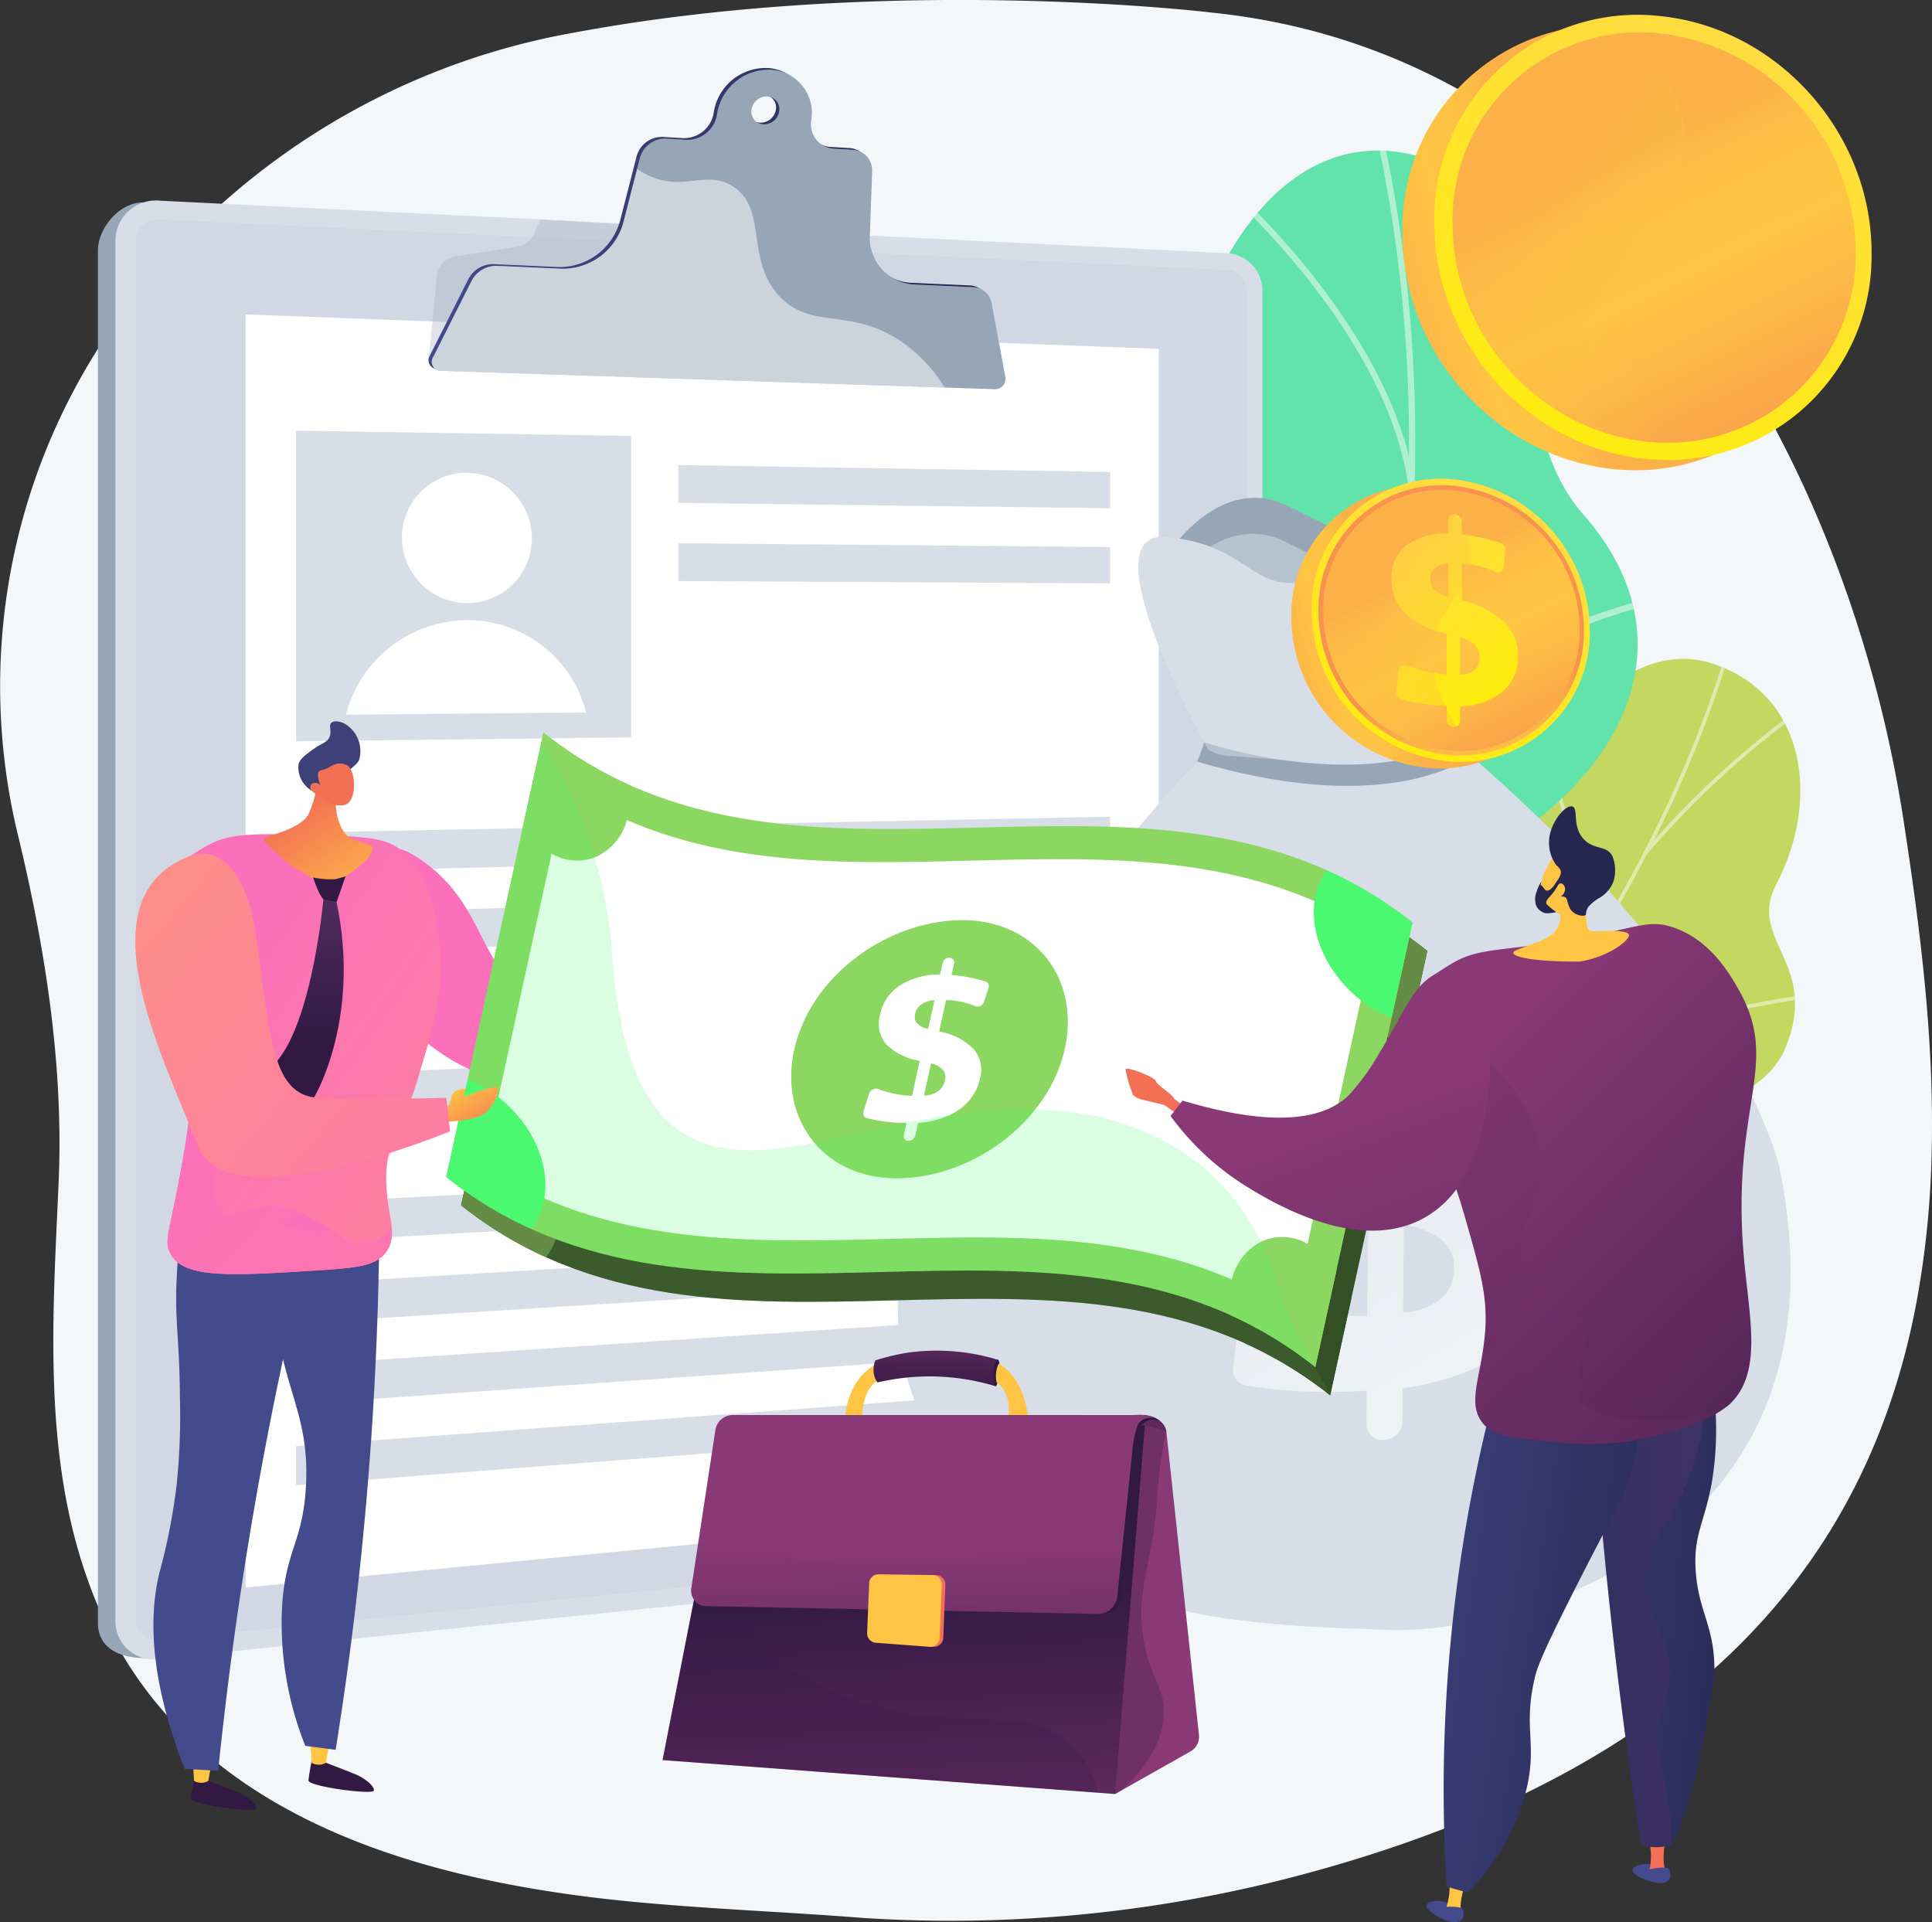 <svg xmlns="http://www.w3.org/2000/svg" xmlns:xlink="http://www.w3.org/1999/xlink" width="182.773" height="181.84" viewBox="0 0 182.773 181.84">
  <rect x="0" y="0" width="182.773" height="181.84" fill="#333333" stroke="none"/>
  <defs>
    <linearGradient id="linear-gradient" x1="-13.802" y1="-15.311" x2="-13.238" y2="-13.932" gradientUnits="objectBoundingBox">
      <stop offset="0" stop-color="#a0f980"/>
      <stop offset="0.996" stop-color="#c4d761"/>
    </linearGradient>
    <clipPath id="clip-path">
      <path id="Trazado_150588" data-name="Trazado 150588" d="M1843.673,1897.989l10.261,14.414s12.823-.089,13.427-7.058,12.238-8.73,18.287-10.423c16.412-4.592,7.583-22.284,28.1-29.966,5.457-2.044,16.651-4,19.017-10.516,2.7-7.422-3.812-9.676-1.121-14.806,4.2-8.018,2.845-17.973-6.013-20.9-8.743-2.892-19.2,8.492-23.179,28.57-4.456,13.957-7.018,15.1-13.762,16.655-4.723,1.086-18.25.9-20.294,9.112s-5.081,15.039-11.157,14.438C1847.995,1886.59,1843.673,1897.989,1843.673,1897.989Z" fill="none"/>
    </clipPath>
    <linearGradient id="linear-gradient-2" x1="-15.637" y1="-0.364" x2="-15.828" y2="-1.314" gradientUnits="objectBoundingBox">
      <stop offset="0.004" stop-color="#61e3ab"/>
      <stop offset="1" stop-color="#a3f671"/>
    </linearGradient>
    <clipPath id="clip-path-2">
      <path id="Trazado_150595" data-name="Trazado 150595" d="M1853.314,1878.748,1870.7,1900.8c3.994-1,10.787-3.579,8.505-9.233-3.173-7.86,7.574-16.21,12.8-17.336,6.462-1.393,21.426-4.951,16.708-17.169-3.928-10.17-8.5-16.049,1.245-24.312s11.581-18.878,3.464-28.093c-8.541-9.7-2.074-27.8-12.88-32.878-18.829-8.841-31.068,21.254-23.854,43.829s-6.741,17.027-15.452,22.838c-11.893,7.933,3.048,22.207,1.879,29.834C1862.2,1874.259,1856.876,1877.288,1853.314,1878.748Z" fill="none"/>
    </clipPath>
    <linearGradient id="linear-gradient-3" y1="0.5" x2="1" y2="0.5" gradientUnits="objectBoundingBox">
      <stop offset="0" stop-color="#444b8c"/>
      <stop offset="0.996" stop-color="#26264f"/>
    </linearGradient>
    <linearGradient id="linear-gradient-4" x1="-1.287" y1="1.265" x2="-0.874" y2="2.293" gradientUnits="objectBoundingBox">
      <stop offset="0.004" stop-color="#ebeff2"/>
      <stop offset="1" stop-color="#fff"/>
    </linearGradient>
    <linearGradient id="linear-gradient-5" x1="0.329" y1="0.554" x2="-0.255" y2="0.738" gradientUnits="objectBoundingBox">
      <stop offset="0" stop-color="#fcb148"/>
      <stop offset="0.052" stop-color="#fdb946"/>
      <stop offset="0.142" stop-color="#fec144"/>
      <stop offset="0.318" stop-color="#ffc444"/>
      <stop offset="0.485" stop-color="#fdb946"/>
      <stop offset="0.775" stop-color="#f99c4c"/>
      <stop offset="0.866" stop-color="#f8924f"/>
      <stop offset="1" stop-color="#f8924f"/>
    </linearGradient>
    <linearGradient id="linear-gradient-6" x1="0.727" y1="0.007" x2="0.207" y2="1.135" gradientUnits="objectBoundingBox">
      <stop offset="0" stop-color="#ffdb44"/>
      <stop offset="1" stop-color="#feef06"/>
    </linearGradient>
    <linearGradient id="linear-gradient-7" x1="0.636" y1="1.231" x2="0.531" y2="0.666" xlink:href="#linear-gradient-5"/>
    <linearGradient id="linear-gradient-8" x1="0.409" y1="0.31" x2="0.858" y2="1.247" xlink:href="#linear-gradient-5"/>
    <linearGradient id="linear-gradient-9" x1="0.253" y1="0.019" x2="0.711" y2="1.039" xlink:href="#linear-gradient-6"/>
    <linearGradient id="linear-gradient-10" x1="0.464" y1="0.369" x2="1.215" y2="1.306" xlink:href="#linear-gradient-5"/>
    <linearGradient id="linear-gradient-14" x1="0.409" y1="0.31" x2="0.858" y2="1.247" xlink:href="#linear-gradient-5"/>
    <linearGradient id="linear-gradient-16" x1="0.464" y1="0.369" x2="1.215" y2="1.306" xlink:href="#linear-gradient-5"/>
    <linearGradient id="linear-gradient-17" x1="172.522" y1="2.841" x2="172.838" y2="-0.255" gradientUnits="objectBoundingBox">
      <stop offset="0" stop-color="#ffc444"/>
      <stop offset="0.996" stop-color="#f36f56"/>
    </linearGradient>
    <linearGradient id="linear-gradient-18" x1="51.9" y1="3.226" x2="51.969" y2="-0.328" gradientUnits="objectBoundingBox">
      <stop offset="0.1" stop-color="#311944"/>
      <stop offset="0.267" stop-color="#361b47"/>
      <stop offset="0.48" stop-color="#462050"/>
      <stop offset="0.719" stop-color="#602a5f"/>
      <stop offset="0.974" stop-color="#843773"/>
      <stop offset="1" stop-color="#893976"/>
    </linearGradient>
    <linearGradient id="linear-gradient-19" x1="1020.115" y1="0.558" x2="1035.625" y2="2.494" xlink:href="#linear-gradient-18"/>
    <linearGradient id="linear-gradient-20" x1="190.647" y1="2.889" x2="191.064" y2="-0.297" xlink:href="#linear-gradient-17"/>
    <linearGradient id="linear-gradient-21" x1="181.319" y1="7.212" x2="179.713" y2="-22.685" gradientUnits="objectBoundingBox">
      <stop offset="0.1" stop-color="#311944"/>
      <stop offset="0.685" stop-color="#6d2e66"/>
      <stop offset="1" stop-color="#893976"/>
    </linearGradient>
    <linearGradient id="linear-gradient-22" x1="48.544" y1="0.844" x2="45.789" y2="0.303" gradientUnits="objectBoundingBox">
      <stop offset="0" stop-color="#311944"/>
      <stop offset="1" stop-color="#893976"/>
    </linearGradient>
    <linearGradient id="linear-gradient-23" x1="61.548" y1="0.096" x2="62.649" y2="0.583" xlink:href="#linear-gradient-22"/>
    <linearGradient id="linear-gradient-24" x1="13.867" y1="-0.486" x2="13.948" y2="0.929" xlink:href="#linear-gradient-21"/>
    <linearGradient id="linear-gradient-25" x1="15.172" y1="0.298" x2="15.895" y2="0.958" xlink:href="#linear-gradient-22"/>
    <linearGradient id="linear-gradient-26" x1="14.092" y1="0.494" x2="14.382" y2="0.468" xlink:href="#linear-gradient-21"/>
    <linearGradient id="linear-gradient-27" x1="14.432" y1="2.576" x2="14.34" y2="0.159" xlink:href="#linear-gradient-18"/>
    <linearGradient id="linear-gradient-28" x1="14.478" y1="3.216" x2="14.321" y2="-0.204" xlink:href="#linear-gradient-22"/>
    <linearGradient id="linear-gradient-29" x1="89.15" y1="1.624" x2="86.041" y2="-0.064" xlink:href="#linear-gradient-17"/>
    <linearGradient id="linear-gradient-30" x1="86.405" y1="0.203" x2="89.599" y2="1.379" xlink:href="#linear-gradient-17"/>
    <linearGradient id="linear-gradient-31" x1="115.795" y1="-5.216" x2="117.133" y2="3.966" xlink:href="#linear-gradient-22"/>
    <linearGradient id="linear-gradient-32" x1="393.106" y1="2.445" x2="393.171" y2="-1.732" xlink:href="#linear-gradient-17"/>
    <linearGradient id="linear-gradient-33" x1="119.184" y1="-6.625" x2="120.523" y2="2.557" xlink:href="#linear-gradient-22"/>
    <linearGradient id="linear-gradient-34" x1="405.174" y1="1.793" x2="405.239" y2="-2.385" xlink:href="#linear-gradient-17"/>
    <linearGradient id="linear-gradient-35" x1="70.363" y1="0.5" x2="71.363" y2="0.5" xlink:href="#linear-gradient-3"/>
    <linearGradient id="linear-gradient-36" x1="101.864" y1="0.5" x2="103.312" y2="0.5" xlink:href="#linear-gradient-3"/>
    <linearGradient id="linear-gradient-37" x1="47.613" y1="1.16" x2="47.888" y2="0.531" xlink:href="#linear-gradient-3"/>
    <linearGradient id="linear-gradient-38" x1="100.732" y1="-0.136" x2="102.224" y2="3.031" xlink:href="#linear-gradient-17"/>
    <linearGradient id="linear-gradient-39" x1="25.966" y1="-0.667" x2="24.295" y2="1.457" gradientUnits="objectBoundingBox">
      <stop offset="0" stop-color="#ff9085"/>
      <stop offset="1" stop-color="#fb6fbb"/>
    </linearGradient>
    <linearGradient id="linear-gradient-40" x1="1.448" y1="1.439" x2="0.274" y2="0.275" xlink:href="#linear-gradient-39"/>
    <linearGradient id="linear-gradient-41" x1="32.056" y1="1.573" x2="30.549" y2="0.138" xlink:href="#linear-gradient-39"/>
    <linearGradient id="linear-gradient-42" x1="0.992" y1="1.301" x2="0.273" y2="0.255" xlink:href="#linear-gradient-17"/>
    <linearGradient id="linear-gradient-43" x1="122.824" y1="1.731" x2="122.095" y2="0.129" gradientUnits="objectBoundingBox">
      <stop offset="0" stop-color="#444b8c"/>
      <stop offset="0.996" stop-color="#3e4177"/>
    </linearGradient>
    <linearGradient id="linear-gradient-44" x1="-392.087" y1="-15.459" x2="-391.133" y2="-8.326" xlink:href="#linear-gradient-17"/>
    <linearGradient id="linear-gradient-45" x1="29.513" y1="-23.966" x2="29.896" y2="-22.034" gradientUnits="objectBoundingBox">
      <stop offset="0" stop-color="#648c44"/>
      <stop offset="0.996" stop-color="#324f26"/>
    </linearGradient>
    <linearGradient id="linear-gradient-46" x1="5.762" y1="7.029" x2="6.771" y2="7.029" xlink:href="#linear-gradient-45"/>
    <linearGradient id="linear-gradient-47" x1="261.878" y1="-118.293" x2="265.99" y2="-106.842" xlink:href="#linear-gradient-45"/>
    <linearGradient id="linear-gradient-48" x1="283.04" y1="-104.376" x2="287.727" y2="-94.022" xlink:href="#linear-gradient-45"/>
    <linearGradient id="linear-gradient-49" x1="284.153" y1="-106.103" x2="288.839" y2="-95.66" xlink:href="#linear-gradient-45"/>
    <linearGradient id="linear-gradient-50" x1="260.828" y1="-122.828" x2="264.961" y2="-111.497" xlink:href="#linear-gradient-45"/>
    <linearGradient id="linear-gradient-51" x1="102.248" y1="-58.12" x2="102.512" y2="-57.181" xlink:href="#linear-gradient-45"/>
    <linearGradient id="linear-gradient-52" x1="11.72" y1="-6.852" x2="12.838" y2="-6.852" xlink:href="#linear-gradient-45"/>
    <linearGradient id="linear-gradient-53" x1="32.465" y1="-23.491" x2="33.488" y2="-23.491" xlink:href="#linear-gradient-45"/>
    <linearGradient id="linear-gradient-54" x1="29.508" y1="-23.96" x2="29.89" y2="-22.028" gradientUnits="objectBoundingBox">
      <stop offset="0" stop-color="#4af970"/>
      <stop offset="0.996" stop-color="#8bd761"/>
    </linearGradient>
    <linearGradient id="linear-gradient-55" x1="261.825" y1="-118.258" x2="265.937" y2="-106.808" xlink:href="#linear-gradient-54"/>
    <linearGradient id="linear-gradient-56" x1="283.004" y1="-104.343" x2="287.692" y2="-93.99" xlink:href="#linear-gradient-54"/>
    <linearGradient id="linear-gradient-57" x1="284.095" y1="-106.069" x2="288.781" y2="-95.626" xlink:href="#linear-gradient-54"/>
    <linearGradient id="linear-gradient-58" x1="260.774" y1="-122.789" x2="264.908" y2="-111.458" xlink:href="#linear-gradient-54"/>
    <linearGradient id="linear-gradient-59" x1="102.227" y1="-58.105" x2="102.491" y2="-57.166" xlink:href="#linear-gradient-54"/>
    <linearGradient id="linear-gradient-60" x1="32.459" y1="-23.484" x2="33.482" y2="-23.484" xlink:href="#linear-gradient-54"/>
    <linearGradient id="linear-gradient-61" x1="870.017" y1="235.329" x2="871.068" y2="236.778" xlink:href="#linear-gradient-3"/>
    <linearGradient id="linear-gradient-62" x1="1175.662" y1="95.136" x2="1175.662" y2="93.72" xlink:href="#linear-gradient-17"/>
    <linearGradient id="linear-gradient-63" x1="1101.469" y1="289.935" x2="1102.801" y2="291.723" xlink:href="#linear-gradient-3"/>
    <linearGradient id="linear-gradient-64" x1="974.351" y1="-0.515" x2="975.445" y2="0.793" xlink:href="#linear-gradient-3"/>
    <linearGradient id="linear-gradient-65" x1="995.769" y1="-41.692" x2="995.769" y2="-43.056" xlink:href="#linear-gradient-17"/>
    <linearGradient id="linear-gradient-66" x1="1210.598" y1="-1.298" x2="1211.959" y2="0.479" xlink:href="#linear-gradient-3"/>
    <linearGradient id="linear-gradient-67" x1="-1.313" y1="-0.081" x2="1.499" y2="0.747" xlink:href="#linear-gradient-3"/>
    <linearGradient id="linear-gradient-68" y1="0.5" x2="1" y2="0.5" gradientUnits="objectBoundingBox">
      <stop offset="0" stop-color="#311944"/>
      <stop offset="1" stop-color="#6b3976"/>
    </linearGradient>
    <linearGradient id="linear-gradient-69" x1="-0.598" y1="0.055" x2="1.238" y2="0.827" xlink:href="#linear-gradient-3"/>
    <linearGradient id="linear-gradient-70" x1="-218.189" y1="-139.243" x2="-218.542" y2="-137.266" xlink:href="#linear-gradient-17"/>
    <linearGradient id="linear-gradient-71" x1="1.253" y1="1.43" x2="0.316" y2="0.173" xlink:href="#linear-gradient-22"/>
    <linearGradient id="linear-gradient-72" x1="301.684" y1="-34.835" x2="302.864" y2="-33.287" xlink:href="#linear-gradient-17"/>
    <linearGradient id="linear-gradient-73" x1="3273.094" y1="-283.016" x2="3287.42" y2="-269.228" xlink:href="#linear-gradient-17"/>
    <linearGradient id="linear-gradient-74" x1="-0.124" y1="0.253" x2="0.63" y2="0.79" xlink:href="#linear-gradient-22"/>
    <linearGradient id="linear-gradient-75" x1="1.611" y1="3" x2="0.552" y2="0.49" xlink:href="#linear-gradient-22"/>
    <linearGradient id="linear-gradient-76" x1="0.199" y1="0.08" x2="1.076" y2="1.288" xlink:href="#linear-gradient-17"/>
    <linearGradient id="linear-gradient-77" x1="1.3" y1="1.616" x2="0.183" y2="0.294" xlink:href="#linear-gradient-39"/>
    <linearGradient id="linear-gradient-78" x1="951.951" y1="-2.803" x2="952.214" y2="2.035" xlink:href="#linear-gradient-68"/>
    <linearGradient id="linear-gradient-79" x1="385.299" y1="0.663" x2="385.299" y2="-0.546" xlink:href="#linear-gradient-68"/>
    <linearGradient id="linear-gradient-80" x1="-0.046" y1="0.221" x2="1.452" y2="1.539" xlink:href="#linear-gradient-39"/>
  </defs>
  <g id="Grupo_94096" data-name="Grupo 94096" transform="translate(-1763.613 -1755.959)">
    <path id="Trazado_150578" data-name="Trazado 150578" d="M1946.348,1865.223a87.905,87.905,0,0,1-1.44,13.995c-2.257,11.92-7.436,23.531-17.775,33.365-8.782,8.356-21.289,15.431-38.894,20.322q-.506.141-1.018.279a128.706,128.706,0,0,1-42.006,4.21c-.694-.055-1.391-.107-2.085-.156-6.407-.46-12.825-.734-19.221-1.331-19.244-1.79-41.3-7.407-50.338-26.472a43.12,43.12,0,0,1-1.862-4.6c-3.853-11.245-3.168-23.47-2.63-35.255q.04-.9.081-1.79c.482-11.064-1.277-22.209-3.883-32.976a59.676,59.676,0,0,1,9.185-48.23,67.707,67.707,0,0,1,43.343-27.518c30.033-5.616,60.5-1.911,60.5-1.911,40.126,4.168,60.439,44.007,65.393,76.433C1945.152,1843.1,1946.647,1854.047,1946.348,1865.223Z" fill="#f4f7fa"/>
    <g id="Grupo_94107" data-name="Grupo 94107">
      <g id="Grupo_94102" data-name="Grupo 94102">
        <path id="Trazado_150579" data-name="Trazado 150579" d="M1857.239,1887.506c-5.314-.527-8.9,3.206-11.079,6.314a5.377,5.377,0,0,1,.262,1.321c.765,4.708,2.094,6.554,3.581,11.075a24.846,24.846,0,0,0,2.934,4.548l1.532,1.846s12.288-.3,12.892-7.265,12.238-8.73,18.287-10.423c3.715-1.039,5.08-2.7,6.384-3.305,13.8-6.363,19.65-3.743,22.866-8.568,3.55-5.327-2.564-10.044.992-16.043,4.015-6.774,14.508-5.307,16.875-12.566a10.012,10.012,0,0,0,.636-4.274c-.38-4.293-3.849-6.543-1.757-10.532,4.2-8.018,2.845-17.973-6.013-20.9-8.743-2.892-19.2,8.492-23.179,28.57-4.456,13.957-7.018,15.1-13.762,16.655-4.723,1.086-18.25.9-20.294,9.112S1863.315,1888.108,1857.239,1887.506Z" fill="url(#linear-gradient)"/>
        <g id="Grupo_94101" data-name="Grupo 94101">
          <g id="Grupo_94100" data-name="Grupo 94100" clip-path="url(#clip-path)">
            <g id="Grupo_94099" data-name="Grupo 94099" opacity="0.5" style="mix-blend-mode: soft-light;isolation: isolate">
              <path id="Trazado_150580" data-name="Trazado 150580" d="M1848.905,1903.983l.169.307c1.707-.912,3.418-1.856,5.082-2.8a188.739,188.739,0,0,0,33.186-23.78,154.089,154.089,0,0,0,21.629-24,132.6,132.6,0,0,0,12.566-21.244,109.729,109.729,0,0,0,5.835-15.178c.258-.865.474-1.769.683-2.643.278-1.164.566-2.368.956-3.491l-.314-.135c-.4,1.138-.685,2.35-.965,3.522-.208.87-.423,1.769-.678,2.626a109.555,109.555,0,0,1-5.818,15.132,132.291,132.291,0,0,1-12.537,21.193,153.719,153.719,0,0,1-21.586,23.954,188.359,188.359,0,0,1-33.132,23.741C1852.319,1902.129,1850.611,1903.071,1848.905,1903.983Z" fill="#fefefc"/>
              <path id="Trazado_150581" data-name="Trazado 150581" d="M1900.8,1863.48l.248.245c9.465-10.342,33.482-13.329,33.724-13.358l-.061-.341C1934.468,1850.055,1910.339,1853.055,1900.8,1863.48Z" fill="#fefefc"/>
              <path id="Trazado_150582" data-name="Trazado 150582" d="M1871.7,1889.83l.222.272c7.28-6.192,6.989-25.561,6.985-25.756l-.332-.017C1878.583,1864.522,1878.872,1883.735,1871.7,1889.83Z" fill="#fefefc"/>
              <path id="Trazado_150583" data-name="Trazado 150583" d="M1867.255,1892.952l.174.3c5.429-3.057,14.614-4.1,25.863-2.952.566.058.566.058.62.029l-.17-.307.085.153-.025-.17c-.038,0-.252-.022-.5-.047C1881.989,1888.8,1872.738,1889.864,1867.255,1892.952Z" fill="#fefefc"/>
              <path id="Trazado_150584" data-name="Trazado 150584" d="M1852,1902.269l.248.247c4.677-5.067,2.989-15.789,2.972-15.9l-.328.034C1854.906,1886.76,1856.566,1897.318,1852,1902.269Z" fill="#fefefc"/>
              <path id="Trazado_150585" data-name="Trazado 150585" d="M1849.08,1904.482c5.564-.67,11.607.309,18.472,2.992l.1-.321c-6.919-2.7-13.013-3.689-18.631-3.013Z" fill="#fefefc"/>
              <path id="Trazado_150586" data-name="Trazado 150586" d="M1919.162,1836.532l.26.231a85.463,85.463,0,0,1,13.733-12.854c.527-.405.712-.549.767-.611l-.252-.242c-.043.047-.344.279-.725.573A85.647,85.647,0,0,0,1919.162,1836.532Z" fill="#fefefc"/>
              <path id="Trazado_150587" data-name="Trazado 150587" d="M1912.641,1847.743l.31.146c2.7-6.974-3.346-21.457-3.6-22.071l-.3.119C1909.106,1826.086,1915.29,1840.9,1912.641,1847.743Z" fill="#fefefc"/>
            </g>
          </g>
        </g>
      </g>
      <g id="Grupo_94106" data-name="Grupo 94106">
        <path id="Trazado_150589" data-name="Trazado 150589" d="M1852.8,1883.621c.859.857-4.679,11.314,3.747,9.206,2.1-.527,8.143-3.953,13.859,2.9l3.328,3.988c3.984-1.207,7.516-3.083,5.473-8.144-3.173-7.86,7.574-16.21,12.8-17.335,6.462-1.394,21.426-4.952,16.708-17.169-3.928-10.171-8.5-16.05,1.245-24.313s11.581-18.878,3.464-28.093c-8.541-9.7-2.075-27.8-12.88-32.878-18.829-8.841-31.068,21.254-23.854,43.829s-6.741,17.027-15.452,22.838a18.045,18.045,0,0,0-3.093,2.954c-7.1,8.631-1.609,18.774-3.671,30.679C1851.659,1888.314,1851.354,1882.177,1852.8,1883.621Z" fill="url(#linear-gradient-2)"/>
        <g id="Grupo_94105" data-name="Grupo 94105">
          <g id="Grupo_94104" data-name="Grupo 94104" clip-path="url(#clip-path-2)">
            <g id="Grupo_94103" data-name="Grupo 94103" opacity="0.5" style="mix-blend-mode: soft-light;isolation: isolate">
              <path id="Trazado_150590" data-name="Trazado 150590" d="M1864.814,1886.591l.458.4c27.413-31.854,38.448-77.788,28.8-119.878l-.577.1C1903.1,1809.127,1892.114,1854.869,1864.814,1886.591Z" fill="#fefefc"/>
              <path id="Trazado_150591" data-name="Trazado 150591" d="M1878.2,1867.854l.374.479c13.159-9.995,32.635-5.995,32.83-5.953l.091-.579C1911.294,1861.759,1891.563,1857.7,1878.2,1867.854Z" fill="#fefefc"/>
              <path id="Trazado_150592" data-name="Trazado 150592" d="M1869.689,1880.584l.547.257c6.558-15.549-11.616-42.184-11.8-42.451l-.481.317C1858.138,1838.971,1876.122,1865.331,1869.689,1880.584Z" fill="#fefefc"/>
              <path id="Trazado_150593" data-name="Trazado 150593" d="M1893.391,1829.177l.526.3c6.263-11.783,26.389-16.5,26.591-16.545l-.162-.577C1920.141,1812.4,1899.77,1817.176,1893.391,1829.177Z" fill="#fefefc"/>
              <path id="Trazado_150594" data-name="Trazado 150594" d="M1896.89,1802.148l.586-.046c-2.092-15.55-18.6-29.556-18.769-29.7l-.364.444C1878.508,1772.989,1894.83,1786.84,1896.89,1802.148Z" fill="#fefefc"/>
            </g>
          </g>
        </g>
      </g>
    </g>
    <g id="Grupo_94112" data-name="Grupo 94112">
      <g id="Grupo_94109" data-name="Grupo 94109">
        <path id="Trazado_150596" data-name="Trazado 150596" d="M1878.085,1780.944l-100.8-5.831c-2.321-.114-4.411,2.42-4.411,4.547v129.8c0,2.95,3.013,3.543,5.335,3.306l99.874-10.2a3.789,3.789,0,0,0,3.3-3.729V1784.5A3.548,3.548,0,0,0,1878.085,1780.944Z" fill="#97a6b7"/>
        <path id="Trazado_150597" data-name="Trazado 150597" d="M1879.743,1779.913l-101-4.969a3.83,3.83,0,0,0-4.212,3.675v130.81a3.6,3.6,0,0,0,4.212,3.448l101-10.395a3.811,3.811,0,0,0,3.3-3.759V1783.494A3.564,3.564,0,0,0,1879.743,1779.913Z" fill="#d8dee8"/>
        <path id="Trazado_150598" data-name="Trazado 150598" d="M1778.746,1911.1a1.948,1.948,0,0,1-2.273-1.866V1778.706a2.073,2.073,0,0,1,2.273-1.988l101,4.771a1.931,1.931,0,0,1,1.787,1.937v115.446a2.062,2.062,0,0,1-1.787,2.033Z" fill="#97a6b7" opacity="0.1" style="mix-blend-mode: multiply;isolation: isolate"/>
        <path id="Trazado_150599" data-name="Trazado 150599" d="M1873.234,1897.809l-86.383,8.323V1785.706l86.383,3.253Z" fill="#fff"/>
        <path id="Trazado_150600" data-name="Trazado 150600" d="M1838.683,1789.549l-34.523.432.774-7.786a2.109,2.109,0,0,1,1.753-1.99l5.846-.9a2.1,2.1,0,0,0,1.582-1.214l.634-1.377,15.293.945Z" fill="#97a6b7" opacity="0.3" style="mix-blend-mode: multiply;isolation: isolate"/>
        <path id="Trazado_150601" data-name="Trazado 150601" d="M1857.119,1784.5a1.847,1.847,0,0,0-1.759-1.539l-5.517-.248a4.429,4.429,0,0,1-4.247-4.722l.213-5.971a1.938,1.938,0,0,0-1.833-2.054l-1.812-.108a2.294,2.294,0,0,1-2.109-2.71,4.093,4.093,0,0,0-3.793-4.753,4.967,4.967,0,0,0-5.13,4.208,2.778,2.778,0,0,1-.384,1.064,2.835,2.835,0,0,1-2.544,1.357l-1.869-.111a2.477,2.477,0,0,0-2.5,1.846l-1.555,6.06a5.938,5.938,0,0,1-5.9,4.4l-6.052-.272a2.631,2.631,0,0,0-2.42,1.439l-3.646,7.236a.836.836,0,0,0,.72,1.254l52.478,1.743a.974.974,0,0,0,.956-1.122Zm-21.6-16.937a1.2,1.2,0,0,1-1.119-1.4,1.455,1.455,0,0,1,1.5-1.237,1.2,1.2,0,0,1,1.116,1.4A1.457,1.457,0,0,1,1835.518,1767.561Z" fill="url(#linear-gradient-3)"/>
        <path id="Trazado_150602" data-name="Trazado 150602" d="M1857.43,1784.659a1.849,1.849,0,0,0-1.759-1.539l-5.517-.247a4.429,4.429,0,0,1-4.247-4.723l.213-5.97a1.938,1.938,0,0,0-1.833-2.054l-1.813-.108a2.3,2.3,0,0,1-2.108-2.71,4.093,4.093,0,0,0-3.793-4.753,4.966,4.966,0,0,0-5.13,4.208,2.77,2.77,0,0,1-.384,1.063,2.834,2.834,0,0,1-2.544,1.358l-1.869-.111a2.479,2.479,0,0,0-2.5,1.846l-1.554,6.06a5.938,5.938,0,0,1-5.9,4.4l-6.052-.272a2.629,2.629,0,0,0-2.42,1.439l-3.646,7.236a.836.836,0,0,0,.72,1.254l52.477,1.743a.974.974,0,0,0,.956-1.122Zm-21.6-16.937a1.2,1.2,0,0,1-1.119-1.4,1.455,1.455,0,0,1,1.5-1.237,1.2,1.2,0,0,1,1.116,1.4A1.456,1.456,0,0,1,1835.829,1767.722Z" fill="#97a6b7"/>
        <g id="Grupo_94108" data-name="Grupo 94108">
          <path id="Trazado_150603" data-name="Trazado 150603" d="M1848.449,1787.985c-4.681-2.89-8.273-.841-11.191-4.1-3.123-3.489-1.016-8.082-4.248-10.249-2.069-1.388-3.914-.164-6.32-.54a6.638,6.638,0,0,1-2.8-1.17l-1.3,5.054a5.938,5.938,0,0,1-5.9,4.4l-6.052-.272a2.631,2.631,0,0,0-2.42,1.439l-3.646,7.236a.837.837,0,0,0,.72,1.254l47.691,1.584A14.223,14.223,0,0,0,1848.449,1787.985Z" fill="#fff" opacity="0.5" style="mix-blend-mode: soft-light;isolation: isolate"/>
        </g>
      </g>
      <g id="Grupo_94111" data-name="Grupo 94111">
        <path id="Trazado_150604" data-name="Trazado 150604" d="M1868.636,1804.043l-40.854-.511v-3.578l40.854.652Z" fill="#d8dee8"/>
        <path id="Trazado_150605" data-name="Trazado 150605" d="M1868.636,1811.147l-40.854-.219v-3.578l40.854.36Z" fill="#d8dee8"/>
        <path id="Trazado_150606" data-name="Trazado 150606" d="M1868.636,1836.652l-77.02,1.778v-3.7l77.02-1.511Z" fill="#d8dee8"/>
        <path id="Trazado_150607" data-name="Trazado 150607" d="M1868.636,1843.756l-77.02,2.329v-3.7l77.02-2.062Z" fill="#d8dee8"/>
        <path id="Trazado_150608" data-name="Trazado 150608" d="M1868.636,1850.859l-77.02,2.881v-3.7l77.02-2.614Z" fill="#d8dee8"/>
        <path id="Trazado_150609" data-name="Trazado 150609" d="M1868.636,1857.963l-77.02,3.432v-3.7l77.02-3.165Z" fill="#d8dee8"/>
        <path id="Trazado_150610" data-name="Trazado 150610" d="M1868.636,1869.191l-77.02,4.3v-3.7l77.02-4.037Z" fill="#d8dee8"/>
        <path id="Trazado_150611" data-name="Trazado 150611" d="M1868.636,1876.294l-77.02,4.855v-3.7l77.02-4.588Z" fill="#d8dee8"/>
        <path id="Trazado_150612" data-name="Trazado 150612" d="M1868.636,1883.4l-77.02,5.406v-3.7l77.02-5.14Z" fill="#d8dee8"/>
        <path id="Trazado_150613" data-name="Trazado 150613" d="M1868.636,1890.5l-77.02,5.958v-3.7l77.02-5.691Z" fill="#d8dee8"/>
        <g id="Grupo_94110" data-name="Grupo 94110">
          <path id="Trazado_150614" data-name="Trazado 150614" d="M1823.317,1825.716l-31.7.368V1796.7l31.7.5Z" fill="#d8dee8"/>
          <path id="Trazado_150615" data-name="Trazado 150615" d="M1813.929,1806.888a6.105,6.105,0,0,1-6.107,6.12,6.2,6.2,0,0,1-6.178-6.2,6.1,6.1,0,0,1,6.178-6.12A6.2,6.2,0,0,1,1813.929,1806.888Z" fill="#fff"/>
          <path id="Trazado_150616" data-name="Trazado 150616" d="M1819.056,1823.361a11.562,11.562,0,0,0-11.234-8.732,11.9,11.9,0,0,0-11.478,8.942Z" fill="#fff"/>
        </g>
      </g>
    </g>
    <g id="Grupo_94114" data-name="Grupo 94114">
      <path id="Trazado_150617" data-name="Trazado 150617" d="M1895.693,1910.166c-.3,0-.588-.01-.863-.023-10.877-.53-38.41.234-45.364-23.713-6.39-21.994,22.986-53.807,27.817-58.846.43-.448.665-.684.665-.684s-1.165-.948,23.348-.7c27.047,22.92,30.656,40.2,30.656,40.2C1939.186,1901.789,1907.372,1910.255,1895.693,1910.166Z" fill="#d8dee8"/>
      <path id="Trazado_150618" data-name="Trazado 150618" d="M1895.693,1910.166c-.3,0-.588-.01-.863-.023-10.877-.53-38.41.234-45.364-23.713-6.39-21.994,22.986-53.807,27.817-58.846a7.39,7.39,0,0,1,3.348.37C1881.033,1828.1,1820.083,1898.713,1895.693,1910.166Z" fill="#d8dee8" opacity="0.5" style="mix-blend-mode: multiply;isolation: isolate"/>
      <path id="Trazado_150619" data-name="Trazado 150619" d="M1874.2,1808.192s4.942-7.537,11.244-4.364,11.388,5.57,14.887,3.694,5.357-3.408,6.083,1.123-12.7,14.93-12.7,14.93S1874.032,1822.615,1874.2,1808.192Z" fill="#97a6b7"/>
      <path id="Trazado_150620" data-name="Trazado 150620" d="M1874.031,1811.6s4.942-7.538,11.244-4.365,11.388,5.571,14.887,3.695,5.357-3.408,6.083,1.123-12.695,14.93-12.695,14.93S1873.866,1826.02,1874.031,1811.6Z" fill="#d8dee8" opacity="0.5" style="mix-blend-mode: multiply;isolation: isolate"/>
      <path id="Trazado_150621" data-name="Trazado 150621" d="M1906.788,1820.818c-1.958,2.624-4.2,4.846-6.123,5.712-2.409,1.085-6.632,1.609-10.817,1.71a43.367,43.367,0,0,1-10.6-.835l0,0a5.149,5.149,0,0,1-1.3-.5s-6.8-12.066-6.642-17.533c.049-1.736.8-2.807,2.691-2.616,7.855.79,7.82,5.191,13.248,4.227s9.763-8.94,13.083-3.455,7.535-1.885,10.637.723C1912.967,1809.929,1910.352,1816.04,1906.788,1820.818Z" fill="#d8dee8"/>
      <path id="Trazado_150622" data-name="Trazado 150622" d="M1877.55,1826.176s14.289,4.86,24.032-.146a9.029,9.029,0,0,0,1.174,1.424s-7.272,6.017-25.881.56C1876.875,1828.014,1877.4,1826.69,1877.55,1826.176Z" fill="#97a6b7"/>
      <path id="Trazado_150623" data-name="Trazado 150623" d="M1906.788,1820.818c-1.958,2.624-4.2,4.846-6.123,5.712-2.409,1.085-6.632,1.609-10.817,1.71l-10.6-.835,0,0a5.149,5.149,0,0,1-1.3-.5s-6.8-12.066-6.642-17.533c.094-.092,3.142-3.012,6.3,3.721,3.207,6.839,4.2,12.712,8.52,10.118s11.311-13.273,12.2-8.041-3.547,10.009-.455,9.334C1900.272,1823.973,1905.028,1820.643,1906.788,1820.818Z" fill="#d8dee8" opacity="0.5" style="mix-blend-mode: multiply;isolation: isolate"/>
      <g id="Grupo_94113" data-name="Grupo 94113" opacity="0.9">
        <path id="Trazado_150624" data-name="Trazado 150624" d="M1895.342,1845.363h0a1.547,1.547,0,0,1,1.609,1.457l-.017,2.717a50.123,50.123,0,0,1,5.374.43q1.98.266,3.928.687a1.471,1.471,0,0,1,1.232,1.542l-.37,3.453a1.58,1.58,0,0,1-2.079,1.227,23.176,23.176,0,0,0-2.65-.672,26.293,26.293,0,0,0-5.013-.448l-.461,0-.05,7.934c4.724.8,8.184,2.1,10.422,3.907a8.818,8.818,0,0,1,3.363,7.176,10.417,10.417,0,0,1-3.682,8.177c-2.508,2.229-6.043,3.682-10.636,4.347l-.022,3.212a1.754,1.754,0,0,1-1.7,1.648l-.03,0a1.506,1.506,0,0,1-1.68-1.46l.03-3.174-.749.038a54.074,54.074,0,0,1-6.238-.029,42.927,42.927,0,0,1-4.321-.5,1.489,1.489,0,0,1-1.33-1.611l.562-4.719a1.846,1.846,0,0,1,2.33-1.415,34.2,34.2,0,0,0,3.767.78,35.514,35.514,0,0,0,6.016.373l.116-9.088c-4.592-.631-8.027-1.846-10.267-3.645a8.661,8.661,0,0,1-3.28-7.327,9.27,9.27,0,0,1,3.834-7.563c2.457-1.858,5.907-2.939,10.324-3.254l.025-2.781A1.535,1.535,0,0,1,1895.342,1845.363Zm-1.722,10.559a6.534,6.534,0,0,0-3.293,1.264,3.118,3.118,0,0,0-1.211,2.474,2.752,2.752,0,0,0,1.066,2.295,7.417,7.417,0,0,0,3.372,1.26Zm2.794,15.876-.055,8.32a6,6,0,0,0,3.565-1.306,3.717,3.717,0,0,0,1.243-2.908,3.292,3.292,0,0,0-1.136-2.63A7.891,7.891,0,0,0,1896.414,1871.8Z" fill="url(#linear-gradient-4)"/>
      </g>
    </g>
    <g id="Grupo_94117" data-name="Grupo 94117">
      <g id="Grupo_94116" data-name="Grupo 94116">
        <path id="Trazado_150625" data-name="Trazado 150625" d="M1912.091,1816.149a12.258,12.258,0,0,1-12.681,12.5,14.353,14.353,0,0,1-13.631-14.274,12.223,12.223,0,0,1,13.631-12.436A14.446,14.446,0,0,1,1912.091,1816.149Z" fill="url(#linear-gradient-5)"/>
        <path id="Trazado_150626" data-name="Trazado 150626" d="M1914.013,1815.535a12.257,12.257,0,0,1-12.681,12.5,14.352,14.352,0,0,1-13.631-14.274,12.223,12.223,0,0,1,13.631-12.436A14.446,14.446,0,0,1,1914.013,1815.535Z" fill="url(#linear-gradient-6)"/>
        <path id="Trazado_150627" data-name="Trazado 150627" d="M1913.455,1815.5a11.7,11.7,0,0,1-12.123,11.93,13.7,13.7,0,0,1-12.988-13.623,11.666,11.666,0,0,1,12.988-11.871A13.785,13.785,0,0,1,1913.455,1815.5Z" fill="url(#linear-gradient-7)"/>
        <path id="Trazado_150628" data-name="Trazado 150628" d="M1913.055,1815.47a11.3,11.3,0,0,1-11.723,11.522,13.233,13.233,0,0,1-12.53-13.157,11.268,11.268,0,0,1,12.53-11.467A13.313,13.313,0,0,1,1913.055,1815.47Z" fill="url(#linear-gradient-8)"/>
        <g id="Grupo_94115" data-name="Grupo 94115">
          <path id="Trazado_150629" data-name="Trazado 150629" d="M1901.265,1804.607h0a.716.716,0,0,1,.633.7v1.211a17.764,17.764,0,0,1,2.1.365q.776.181,1.541.433a.709.709,0,0,1,.482.727l-.149,1.52a.569.569,0,0,1-.813.472,8.771,8.771,0,0,0-1.033-.385,9.437,9.437,0,0,0-1.949-.364l-.178-.015v3.47a9.123,9.123,0,0,1,4.028,2.06,4.356,4.356,0,0,1,1.29,3.215,4.234,4.234,0,0,1-1.427,3.343,6.5,6.5,0,0,1-4.037,1.421v1.338a.608.608,0,0,1-.633.617h-.011a.672.672,0,0,1-.635-.671v-1.319l-.282-.012a18.488,18.488,0,0,1-2.339-.25,15.476,15.476,0,0,1-1.616-.371.7.7,0,0,1-.507-.72l.175-1.953a.618.618,0,0,1,.864-.51,12.715,12.715,0,0,0,1.421.467,12.45,12.45,0,0,0,2.272.379l.012-3.86a8.355,8.355,0,0,1-3.922-1.924,4.407,4.407,0,0,1-1.3-3.275,3.83,3.83,0,0,1,1.408-3.18,6.244,6.244,0,0,1,3.97-1.109v-1.239A.572.572,0,0,1,1901.265,1804.607Zm-.635,4.632a2.133,2.133,0,0,0-1.264.445,1.3,1.3,0,0,0-.454,1.042,1.4,1.4,0,0,0,.42,1.035,2.964,2.964,0,0,0,1.3.663Zm1.122,6.989v3.539a1.958,1.958,0,0,0,1.354-.421,1.515,1.515,0,0,0,.471-1.191,1.629,1.629,0,0,0-.438-1.165A3.21,3.21,0,0,0,1901.752,1816.228Z" fill="url(#linear-gradient-9)"/>
        </g>
        <path id="Trazado_150630" data-name="Trazado 150630" d="M1899.211,1817.082c.4-3.912,3.991-5.568,3.522-9.166-.289-2.218-1.97-4.087-3.845-5.546a11.269,11.269,0,0,0-10.086,11.465,13.233,13.233,0,0,0,12.53,13.157,11.89,11.89,0,0,0,1.937-.094C1900.562,1824.2,1898.871,1820.443,1899.211,1817.082Z" opacity="0.3" fill="url(#linear-gradient-10)" style="mix-blend-mode: multiply;isolation: isolate"/>
      </g>
    </g>
    <g id="Grupo_94120" data-name="Grupo 94120">
      <g id="Grupo_94119" data-name="Grupo 94119">
        <path id="Trazado_150631" data-name="Trazado 150631" d="M1937.645,1780.786a19.266,19.266,0,0,1-19.931,19.647c-11.637-.358-21.425-10.408-21.425-22.435a19.213,19.213,0,0,1,21.425-19.547C1928.9,1759.616,1937.645,1769.6,1937.645,1780.786Z" fill="url(#linear-gradient-5)"/>
        <path id="Trazado_150632" data-name="Trazado 150632" d="M1940.667,1779.821a19.266,19.266,0,0,1-19.931,19.647c-11.638-.357-21.425-10.408-21.425-22.435a19.211,19.211,0,0,1,21.425-19.546C1931.918,1758.651,1940.667,1768.632,1940.667,1779.821Z" fill="url(#linear-gradient-6)"/>
        <path id="Trazado_150633" data-name="Trazado 150633" d="M1939.789,1779.762a18.385,18.385,0,0,1-19.053,18.75c-11.1-.36-20.414-9.951-20.414-21.411a18.336,18.336,0,0,1,20.414-18.658A21.666,21.666,0,0,1,1939.789,1779.762Z" fill="url(#linear-gradient-7)"/>
        <path id="Trazado_150634" data-name="Trazado 150634" d="M1939.16,1779.719a17.757,17.757,0,0,1-18.424,18.11c-10.712-.36-19.694-9.624-19.694-20.679a17.71,17.71,0,0,1,19.694-18.024A20.923,20.923,0,0,1,1939.16,1779.719Z" fill="url(#linear-gradient-14)"/>
        <g id="Grupo_94118" data-name="Grupo 94118">
          <path id="Trazado_150635" data-name="Trazado 150635" d="M1920.63,1762.645h0a1.125,1.125,0,0,1,.994,1.1v1.905a27.8,27.8,0,0,1,3.3.572q1.22.287,2.421.682a1.116,1.116,0,0,1,.759,1.143l-.234,2.388a.9.9,0,0,1-1.278.742,13.706,13.706,0,0,0-1.624-.6,14.751,14.751,0,0,0-3.063-.573l-.281-.023v5.454a14.324,14.324,0,0,1,6.331,3.237,6.846,6.846,0,0,1,2.028,5.054,6.652,6.652,0,0,1-2.243,5.254,10.236,10.236,0,0,1-6.345,2.234v2.1a.957.957,0,0,1-.994.972h-.018a1.057,1.057,0,0,1-1-1.054v-2.073l-.442-.02a29.266,29.266,0,0,1-3.676-.392,24.108,24.108,0,0,1-2.54-.584,1.1,1.1,0,0,1-.8-1.132l.275-3.07a.971.971,0,0,1,1.357-.8,20.069,20.069,0,0,0,2.234.734,19.626,19.626,0,0,0,3.572.6l.017-6.066a13.144,13.144,0,0,1-6.164-3.025,6.928,6.928,0,0,1-2.041-5.147,6.016,6.016,0,0,1,2.213-5,9.819,9.819,0,0,1,6.24-1.743v-1.946A.9.9,0,0,1,1920.63,1762.645Zm-1,7.28a3.358,3.358,0,0,0-1.988.7,2.045,2.045,0,0,0-.713,1.637,2.2,2.2,0,0,0,.66,1.627,4.681,4.681,0,0,0,2.041,1.042Zm1.763,10.985v5.563a3.078,3.078,0,0,0,2.128-.661,2.382,2.382,0,0,0,.741-1.873,2.557,2.557,0,0,0-.688-1.831A5.054,5.054,0,0,0,1921.4,1780.91Z" fill="url(#linear-gradient-9)"/>
        </g>
        <path id="Trazado_150636" data-name="Trazado 150636" d="M1917.4,1782.252c.623-6.148,6.273-8.751,5.536-14.406-.455-3.486-3.1-6.423-6.044-8.717a17.712,17.712,0,0,0-15.851,18.021c0,11.055,8.982,20.319,19.694,20.679a18.515,18.515,0,0,0,3.043-.149C1919.525,1793.447,1916.867,1787.534,1917.4,1782.252Z" opacity="0.3" fill="url(#linear-gradient-16)" style="mix-blend-mode: multiply;isolation: isolate"/>
      </g>
    </g>
    <g id="Grupo_94123" data-name="Grupo 94123">
      <path id="Trazado_150637" data-name="Trazado 150637" d="M1846.892,1884.871s-3.036.887-3.359,5.469c.5-.036,1.654,0,1.654,0s-.214-3.332,1.945-3.98A6.686,6.686,0,0,1,1846.892,1884.871Z" fill="url(#linear-gradient-17)"/>
      <path id="Trazado_150638" data-name="Trazado 150638" d="M1858.033,1884.6q-.114,1.253-.228,2.5a21.459,21.459,0,0,0-11.173-.36,1.771,1.771,0,0,1-.341-.771,2.369,2.369,0,0,1,.129-1.314,20.578,20.578,0,0,1,3.1-.738A19.82,19.82,0,0,1,1858.033,1884.6Z" fill="url(#linear-gradient-18)"/>
      <path id="Trazado_150639" data-name="Trazado 150639" d="M1858.174,1885.319c-.005-.3-.03-.678-.141-.723s-.247.231-.308.383a2.258,2.258,0,0,0-.117.7,3.408,3.408,0,0,0,.056,1.125c.029.115.074.288.141.292s.1-.106.171-.317A4.385,4.385,0,0,0,1858.174,1885.319Z" fill="url(#linear-gradient-19)"/>
      <path id="Trazado_150640" data-name="Trazado 150640" d="M1860.939,1890.591c-.629.108-2.158.431-2.158.431s1-2.931-.883-4.284a2.788,2.788,0,0,1,.186-1.764C1858.882,1885.387,1860.62,1886.777,1860.939,1890.591Z" fill="url(#linear-gradient-20)"/>
      <path id="Trazado_150641" data-name="Trazado 150641" d="M1873.951,1891.363s-.077-1.539-2.7-1.539c-.413.281-.434,1.539-.434,1.539Z" fill="url(#linear-gradient-21)"/>
      <path id="Trazado_150642" data-name="Trazado 150642" d="M1876.28,1921.62l-7.18,4.057-4.35-14.9,7.168-19.972,2.033.556,3.084,28.684A1.605,1.605,0,0,1,1876.28,1921.62Z" fill="url(#linear-gradient-22)"/>
      <path id="Trazado_150643" data-name="Trazado 150643" d="M1864.75,1910.779l7.168-19.972,2.033.556a36.446,36.446,0,0,0-.854,6.231c-.48,6.8-2.076,8.692-1.3,13.436.643,3.944,2.047,4.48,1.924,7.134-.134,2.89-1.94,5.31-4.088,7.213l-.53.3Z" opacity="0.3" fill="url(#linear-gradient-23)" style="mix-blend-mode: multiply;isolation: isolate"/>
      <path id="Trazado_150644" data-name="Trazado 150644" d="M1871.918,1890.807H1832.5l-6.207,31.658,42.812,3.212Z" fill="url(#linear-gradient-24)"/>
      <g id="Grupo_94121" data-name="Grupo 94121" opacity="0.2" style="mix-blend-mode: multiply;isolation: isolate">
        <path id="Trazado_150645" data-name="Trazado 150645" d="M1832.495,1890.807h13.281a21.461,21.461,0,0,0,1.164,2.562c5.94,11.05,19.536,12.443,19.29,14.259-.367,2.714-30.644-1.139-31.417,2.591-.373,1.8,6.021,5.894,12.7,7.443,8,1.856,13.877-.483,17.787,3.686a9.51,9.51,0,0,1,2.193,4.184l-41.206-3.067Z" fill="url(#linear-gradient-25)"/>
      </g>
      <path id="Trazado_150646" data-name="Trazado 150646" d="M1871.25,1889.824a3.251,3.251,0,0,1,1.741.318,2.711,2.711,0,0,1,.383.255l-.311-.1a1.33,1.33,0,0,0-1.447.514,8.836,8.836,0,0,0-.5,2.567c-.2,1.877-1.407,13.552-1.407,13.552a1.841,1.841,0,0,1-1.838,1.711l-36.671-1.78a1.378,1.378,0,0,1-.783-.251,1.492,1.492,0,0,1-.585-1.5l1.858-13.906a1.664,1.664,0,0,1,1.611-1.373Z" fill="url(#linear-gradient-26)"/>
      <path id="Trazado_150647" data-name="Trazado 150647" d="M1870.858,1889.824a5.817,5.817,0,0,1,1.558.091,1.688,1.688,0,0,1,.523.2s-1.245-.277-1.716.692a10.086,10.086,0,0,0-.5,2.567c-.2,1.877-1.406,13.552-1.406,13.552a1.842,1.842,0,0,1-1.838,1.711l-37.085-.744a1.4,1.4,0,0,1-.783-.251,1.492,1.492,0,0,1-.585-1.5l2.271-14.942a1.665,1.665,0,0,1,1.612-1.373Z" fill="url(#linear-gradient-27)"/>
      <path id="Trazado_150648" data-name="Trazado 150648" d="M1829.026,1906.139l2.271-14.942a1.665,1.665,0,0,1,1.612-1.373h37.949a5.817,5.817,0,0,1,1.558.091,1.688,1.688,0,0,1,.523.2s-1.245-.277-1.716.692a2.353,2.353,0,0,0-.125.33c-3.6.133-7.208.037-10.812.254-7.124.418-14.328.418-21.052,3.094-2.151.856-3.626,3.932-3.042,5.352.42,1.025,1.856.943,2.357,2.288.527,1.413-.736,2.374-.206,3.366.555,1.04,2.242.545,4.973,1.287a13.516,13.516,0,0,1,3.379,1.442l-16.3-.327a1.4,1.4,0,0,1-.783-.251A1.492,1.492,0,0,1,1829.026,1906.139Z" opacity="0.1" fill="url(#linear-gradient-28)" style="mix-blend-mode: multiply;isolation: isolate"/>
      <g id="Grupo_94122" data-name="Grupo 94122">
        <path id="Trazado_150649" data-name="Trazado 150649" d="M1846.773,1910.675l4.644,1.039.49.037a.893.893,0,0,0,.941-.882l.2-4.945a.9.9,0,0,0-.865-.964l-.493-.007-4.668.552c-.446-.006-.821-.227-.841.264l-.192,4.637C1845.973,1910.9,1846.329,1910.641,1846.773,1910.675Z" fill="url(#linear-gradient-29)"/>
        <path id="Trazado_150650" data-name="Trazado 150650" d="M1846.42,1911.36l5.145.391a.894.894,0,0,0,.941-.882l.2-4.945a.9.9,0,0,0-.865-.964l-5.158-.072a.884.884,0,0,0-.845.881l-.191,4.637A.892.892,0,0,0,1846.42,1911.36Z" fill="url(#linear-gradient-30)"/>
      </g>
    </g>
    <g id="Grupo_94140" data-name="Grupo 94140">
      <path id="Trazado_150651" data-name="Trazado 150651" d="M1793.185,1922.212a17.39,17.39,0,0,0-.39,2.177c-.012.579,6.087,1.386,6.182.959s-.926-1.2-1.663-1.508-2.9-1.138-2.9-1.138Z" fill="url(#linear-gradient-31)"/>
      <path id="Trazado_150652" data-name="Trazado 150652" d="M1794.794,1920.722l-.349,2a1.345,1.345,0,0,1-1.346,0l-.146-2.218Z" fill="url(#linear-gradient-32)"/>
      <path id="Trazado_150653" data-name="Trazado 150653" d="M1782.061,1923.922a17.435,17.435,0,0,0-.389,2.177c-.012.579,6.087,1.386,6.182.96s-.926-1.2-1.663-1.509-2.9-1.137-2.9-1.137Z" fill="url(#linear-gradient-33)"/>
      <path id="Trazado_150654" data-name="Trazado 150654" d="M1783.671,1922.432l-.35,2a1.343,1.343,0,0,1-1.346,0l-.145-2.217Z" fill="url(#linear-gradient-34)"/>
      <path id="Trazado_150655" data-name="Trazado 150655" d="M1797.716,1868.065q.888,2.337,1.778,4.673c-.087,8.6-.518,17.924-1.462,27.854-.7,7.388-1.619,14.366-2.668,20.9l-2.868-.378a31.285,31.285,0,0,1-2.208-12.88c.273-5.624,1.959-6.233,2.268-11.614.4-6.974-2.253-9.066-3.1-17.567a46.975,46.975,0,0,1,.459-12.5Z" fill="url(#linear-gradient-35)"/>
      <path id="Trazado_150656" data-name="Trazado 150656" d="M1789.916,1866.549l4.212.819c2.194,4.847,2.535,9.729,1.924,11.825-.864,2.966-2.612,3.792-2.753,6.83-.139,3.007,1.493,3.926,2.3,7.55.555,2.509.186,4.742-.574,9.106-1.531,8.792-3.787,11.331-2.294,14.38a6.415,6.415,0,0,0,2.891,2.818c-.084.54-.167,1.082-.253,1.615l-2.868-.378a31.285,31.285,0,0,1-2.208-12.88c.273-5.624,1.959-6.233,2.268-11.614.4-6.974-2.253-9.066-3.1-17.566A46.981,46.981,0,0,1,1789.916,1866.549Z" opacity="0.3" fill="url(#linear-gradient-36)" style="mix-blend-mode: multiply;isolation: isolate"/>
      <path id="Trazado_150657" data-name="Trazado 150657" d="M1793.7,1870.444c-1.909,7.456-3.7,15.456-5.278,23.967-1.9,10.278-3.24,20-4.168,29.062l-3.167-.171c-3.491-8.923-3.3-14.758-2.41-18.494a57.112,57.112,0,0,0,1.659-8.509,63.4,63.4,0,0,0,.3-8c-.04-6.018-.545-7.374-.281-11.953.247-4.3.4-6.469,1.667-7.638C1785.371,1865.628,1793.115,1870.1,1793.7,1870.444Z" fill="url(#linear-gradient-37)"/>
      <path id="Trazado_150658" data-name="Trazado 150658" d="M1824.345,1853.124s2.319-.208,2.654-.6a4.086,4.086,0,0,0,.9-1.381c.051-.36.5.178.092.958s.747.616.926.6a8.267,8.267,0,0,1,1.946.01c-.046.1.187.553-.933,1.083a6.4,6.4,0,0,1-2.786.194l-.637.032-1.691.135Z" fill="url(#linear-gradient-38)"/>
      <path id="Trazado_150659" data-name="Trazado 150659" d="M1825.7,1851.992l.306,2.422a17.052,17.052,0,0,1-9.655,4.289c-8.327.678-16.586-5.76-18.123-13-.762-3.586-.14-8.618,1.994-9.427.592-.225,1.482-.193,3.316,1.094,4.9,3.435,5.312,7.947,8.016,11C1813.505,1850.563,1817.331,1852.788,1825.7,1851.992Z" fill="url(#linear-gradient-39)"/>
      <path id="Trazado_150660" data-name="Trazado 150660" d="M1803.392,1857.144a27.775,27.775,0,0,1-1.953,5.22v0a9.616,9.616,0,0,0-1.146,3.264,10.185,10.185,0,0,0-.141,1.914,20.938,20.938,0,0,0,.352,3.344c.228,1.4.367,2.452-.322,3.452-.854,1.243-2.369,1.528-5.856,1.754-8.89.575-13.335.863-14.6-1.557-.522-1.005-.2-1.791.425-4.912.649-3.25,1.649-8.261,1.559-11.581a11.747,11.747,0,0,0-1.6-5.744c-1.678-2.944-4.005-4.7-3.453-8.336.817-5.368,6.905-8.194,7.2-8.326,2-.894,4.58-.819,9.742-.671,4.176.123,6.294.2,7.767,1.276,2.856,2.077,3.413,5.93,3.742,8.2C1805.8,1849.182,1804.622,1853.082,1803.392,1857.144Z" fill="url(#linear-gradient-40)"/>
      <path id="Trazado_150661" data-name="Trazado 150661" d="M1788.023,1857.384c-.481,1.4-1.9,2.354-3.1,5.752-.258.734-2.1,5.959-.344,7.43,1.014.849,2.086-.51,4.7-.48,4.533.052,6.378,4.19,9.406,3.356a4.039,4.039,0,0,0,1.974-1.351,3.226,3.226,0,0,1-.483,2.249c-.853,1.242-2.369,1.528-5.856,1.754-8.89.575-13.335.863-14.594-1.558-.523-1-.2-1.79.424-4.911.649-3.25,1.649-8.261,1.558-11.582-.2-7.4-5.877-8.615-5.047-14.079a8.74,8.74,0,0,1,1.62-3.808C1785.322,1843.839,1789.536,1852.991,1788.023,1857.384Z" fill="url(#linear-gradient-41)"/>
      <path id="Trazado_150662" data-name="Trazado 150662" d="M1798.859,1836.162c0-.328-1.147-.469-2.053-.905-1.146-.552-1.643-3.02-1.351-4.1s-1.7-1.631-1.7-1.631a12.716,12.716,0,0,1-.95,3.443c-.642,1.31-3.534,1.979-4.13,2.233-.1.042-.133.237-.122.237h-.007s0-.049.008-.042c.017.089.1.168.227.283a13.655,13.655,0,0,0,6.263,4.034c2.293-1.508,3.864-2.672,3.819-3.543Z" fill="url(#linear-gradient-42)"/>
      <path id="Trazado_150663" data-name="Trazado 150663" d="M1796.423,1829.022c.925-.809,1.053-.9,1.17-1.2a2.991,2.991,0,0,0-1.469-3.452c-.06-.026-.837-.36-1.17-.024-.282.286.066.742-.16,1.319-.212.54-.675.543-1.583,1.2-.748.54-1.213.875-1.354,1.39a2.549,2.549,0,0,0,1.95,2.78C1794.207,1831.053,1794.331,1830.85,1796.423,1829.022Z" fill="url(#linear-gradient-43)"/>
      <g id="Grupo_94124" data-name="Grupo 94124">
        <path id="Trazado_150664" data-name="Trazado 150664" d="M1793.9,1831.211a2.407,2.407,0,0,0,2.246.915c1.269-.216,1.18-3.225.306-3.778a1.556,1.556,0,0,0-1.275-.043c-.255.1-.333.226-.752.385-.387.148-.5.113-.613.23-.137.147-.217.481.113,1.33a.676.676,0,0,0-.766-.18.448.448,0,0,0-.154.19C1792.861,1830.62,1793.2,1831.026,1793.9,1831.211Z" fill="url(#linear-gradient-44)"/>
      </g>
      <g id="Grupo_94135" data-name="Grupo 94135">
        <g id="Grupo_94129" data-name="Grupo 94129">
          <path id="Trazado_150665" data-name="Trazado 150665" d="M1898.641,1845.912l-9.192,42.046c-24.463-19.445-57.75,1.473-82.214-17.973l9.192-42.045C1840.89,1847.385,1874.177,1826.467,1898.641,1845.912Z" fill="url(#linear-gradient-45)"/>
          <path id="Trazado_150666" data-name="Trazado 150666" d="M1887.3,1882.778c-23.2-15.233-53.353,1.361-76.551-13.873q3.912-17.892,7.823-35.785c23.2,15.233,53.353-1.361,76.551,13.873Q1891.213,1864.885,1887.3,1882.778Z" fill="url(#linear-gradient-46)"/>
          <g id="Grupo_94127" data-name="Grupo 94127">
            <g id="Grupo_94125" data-name="Grupo 94125">
              <path id="Trazado_150667" data-name="Trazado 150667" d="M1824.444,1835.731c-.034.158-.071.3-.115.449l-.012.038a5.278,5.278,0,0,1-3.021,3.519,4.77,4.77,0,0,1-4.094-.341,6.9,6.9,0,0,1-.626-.385,8.981,8.981,0,0,1-2.112-2.091q.981-4.491,1.963-8.98a37.93,37.93,0,0,0,8.079,4.929A7.322,7.322,0,0,1,1824.444,1835.731Z" fill="url(#linear-gradient-47)"/>
              <path id="Trazado_150668" data-name="Trazado 150668" d="M1816.439,1872.352a6.564,6.564,0,0,1-1.168,2.543,37.944,37.944,0,0,1-8.036-4.91q1.005-4.593,2.009-9.188a9.369,9.369,0,0,1,2.311,1.18c.208.143.413.293.613.449,2.98,2.333,4.914,6.082,4.344,9.542l-.007.041C1816.487,1872.122,1816.463,1872.242,1816.439,1872.352Z" fill="url(#linear-gradient-48)"/>
            </g>
            <g id="Grupo_94126" data-name="Grupo 94126">
              <path id="Trazado_150669" data-name="Trazado 150669" d="M1898.641,1845.912l-1.963,8.98a9.341,9.341,0,0,1-2.311-1.18q-.313-.215-.613-.449c-2.949-2.31-4.878-5.991-4.363-9.423.023-.16.046-.293.081-.45a5.759,5.759,0,0,1,1.09-2.407A38.018,38.018,0,0,1,1898.641,1845.912Z" fill="url(#linear-gradient-49)"/>
              <path id="Trazado_150670" data-name="Trazado 150670" d="M1891.458,1878.77q-1.005,4.594-2.009,9.188a38,38,0,0,0-8.035-4.91,8.384,8.384,0,0,1,.052-3.038c.024-.109.052-.227.082-.335l.011-.039a5.427,5.427,0,0,1,2.737-3.521,4.718,4.718,0,0,1,4.421.191,6.732,6.732,0,0,1,.628.379A8.956,8.956,0,0,1,1891.458,1878.77Z" fill="url(#linear-gradient-50)"/>
            </g>
          </g>
          <path id="Trazado_150671" data-name="Trazado 150671" d="M1865.754,1857.833c-1.468,6.712-8.356,12.027-15.473,12.271s-11.616-5.372-10.136-12.143c1.468-6.712,8.356-12.028,15.473-12.271S1867.234,1851.061,1865.754,1857.833Z" fill="url(#linear-gradient-51)"/>
          <g id="Grupo_94128" data-name="Grupo 94128">
            <path id="Trazado_150672" data-name="Trazado 150672" d="M1857.15,1857.912a5.907,5.907,0,0,0-3.288-1.687l.652-2.985.186.008a7.818,7.818,0,0,1,1.709.269,6.64,6.64,0,0,1,.87.31.651.651,0,0,0,.829-.421l.423-1.309a.471.471,0,0,0-.3-.617c-.43-.136-.893-.249-1.339-.343a14.376,14.376,0,0,0-1.86-.265l.228-1.044a.457.457,0,0,0-.416-.59.651.651,0,0,0-.661.517l-.233,1.065a7.14,7.14,0,0,0-3.8,1.037,4.287,4.287,0,0,0-1.872,2.758,3.057,3.057,0,0,0,.559,2.8,5.775,5.775,0,0,0,3.191,1.575l-.735,3.321a10.407,10.407,0,0,1-1.988-.277,9.385,9.385,0,0,1-1.2-.374.7.7,0,0,0-.877.452l-.525,1.684a.464.464,0,0,0,.323.612,12.005,12.005,0,0,0,1.394.29,16.405,16.405,0,0,0,2.087.163l.268,0-.248,1.135a.423.423,0,0,0,.419.562h.01a.7.7,0,0,0,.66-.544l.252-1.151a8.514,8.514,0,0,0,2.931-.719,5.955,5.955,0,0,0,1.016-.589,4.7,4.7,0,0,0,1.911-2.9A3.022,3.022,0,0,0,1857.15,1857.912Zm-4.053,1.312a2.333,2.333,0,0,1,1.128.625,1.13,1.13,0,0,1,.186.991,1.7,1.7,0,0,1-.662,1.037,2.246,2.246,0,0,1-1.318.393Zm-1.326-3.788a.962.962,0,0,1-.185-.881,1.463,1.463,0,0,1,.606-.906,2.651,2.651,0,0,1,1.23-.412l-.6,2.74A1.969,1.969,0,0,1,1851.771,1855.436Z" fill="url(#linear-gradient-52)"/>
          </g>
          <path id="Trazado_150673" data-name="Trazado 150673" d="M1889.479,1887.822l-.03.136c-24.463-19.445-57.75,1.473-82.214-17.973q4.5-20.577,9-41.156a41.5,41.5,0,0,1,2.55,4.427,38.847,38.847,0,0,1,2.513,6.481,46.885,46.885,0,0,1,1.662,9.491c1.361,18.043,8.845,19.566,19.1,17.52,2.731-.517,5.652-1.255,8.682-1.885,1.333-.277,2.7-.52,4.07-.718a48.546,48.546,0,0,1,8.123-.521c9.1.077,17.354,4.195,21.363,12.491a25.823,25.823,0,0,1,1.825,4.834,13.38,13.38,0,0,0,.451,1.362A35.678,35.678,0,0,0,1889.479,1887.822Z" opacity="0.2" fill="url(#linear-gradient-53)" style="mix-blend-mode: multiply;isolation: isolate"/>
        </g>
        <g id="Grupo_94134" data-name="Grupo 94134">
          <path id="Trazado_150674" data-name="Trazado 150674" d="M1897.239,1843.234l-9.192,42.046c-24.463-19.446-57.75,1.472-82.213-17.973q4.594-21.023,9.191-42.046C1839.488,1844.707,1872.775,1823.788,1897.239,1843.234Z" fill="url(#linear-gradient-54)"/>
          <path id="Trazado_150675" data-name="Trazado 150675" d="M1885.9,1880.1c-23.2-15.234-53.353,1.36-76.551-13.873q3.912-17.894,7.823-35.786c23.2,15.234,53.353-1.361,76.551,13.873Q1889.811,1862.208,1885.9,1880.1Z" fill="#fff"/>
          <g id="Grupo_94132" data-name="Grupo 94132">
            <g id="Grupo_94130" data-name="Grupo 94130">
              <path id="Trazado_150676" data-name="Trazado 150676" d="M1823.042,1833.052c-.034.158-.071.3-.115.449l-.012.039a5.282,5.282,0,0,1-3.021,3.519,4.773,4.773,0,0,1-4.094-.341,6.93,6.93,0,0,1-.626-.386,8.964,8.964,0,0,1-2.112-2.091l1.963-8.98a37.977,37.977,0,0,0,8.079,4.93A7.317,7.317,0,0,1,1823.042,1833.052Z" fill="url(#linear-gradient-55)"/>
              <path id="Trazado_150677" data-name="Trazado 150677" d="M1815.037,1869.673a6.576,6.576,0,0,1-1.168,2.544,37.954,37.954,0,0,1-8.035-4.91q1-4.594,2.008-9.189a9.378,9.378,0,0,1,2.311,1.181c.208.142.413.293.613.449,2.98,2.333,4.915,6.081,4.344,9.542l-.007.04C1815.085,1869.444,1815.061,1869.563,1815.037,1869.673Z" fill="url(#linear-gradient-56)"/>
            </g>
            <g id="Grupo_94131" data-name="Grupo 94131">
              <path id="Trazado_150678" data-name="Trazado 150678" d="M1897.239,1843.234q-.983,4.49-1.963,8.98a9.339,9.339,0,0,1-2.311-1.181q-.313-.213-.613-.449c-2.949-2.309-4.878-5.991-4.363-9.422.023-.161.046-.293.081-.451a5.761,5.761,0,0,1,1.09-2.407A38.032,38.032,0,0,1,1897.239,1843.234Z" fill="url(#linear-gradient-57)"/>
              <path id="Trazado_150679" data-name="Trazado 150679" d="M1890.056,1876.091q-1.005,4.595-2.009,9.189a38,38,0,0,0-8.035-4.91,8.383,8.383,0,0,1,.052-3.038c.024-.11.052-.228.082-.336l.011-.039a5.43,5.43,0,0,1,2.737-3.521,4.718,4.718,0,0,1,4.421.191,6.991,6.991,0,0,1,.628.379A8.96,8.96,0,0,1,1890.056,1876.091Z" fill="url(#linear-gradient-58)"/>
            </g>
          </g>
          <path id="Trazado_150680" data-name="Trazado 150680" d="M1864.352,1855.154c-1.468,6.712-8.356,12.028-15.473,12.271s-11.616-5.371-10.136-12.143c1.468-6.712,8.356-12.027,15.473-12.271S1865.832,1848.383,1864.352,1855.154Z" fill="url(#linear-gradient-59)"/>
          <g id="Grupo_94133" data-name="Grupo 94133">
            <path id="Trazado_150681" data-name="Trazado 150681" d="M1855.748,1855.233a5.914,5.914,0,0,0-3.288-1.687l.652-2.985.186.008a7.815,7.815,0,0,1,1.709.27,6.548,6.548,0,0,1,.871.31.651.651,0,0,0,.828-.421l.423-1.31a.471.471,0,0,0-.3-.617c-.43-.135-.893-.249-1.339-.342a14.351,14.351,0,0,0-1.86-.266l.228-1.043a.456.456,0,0,0-.416-.59.651.651,0,0,0-.661.517l-.233,1.065a7.132,7.132,0,0,0-3.8,1.036,4.288,4.288,0,0,0-1.872,2.759,3.056,3.056,0,0,0,.559,2.8,5.775,5.775,0,0,0,3.192,1.574q-.369,1.661-.736,3.321a10.416,10.416,0,0,1-1.988-.276,9.388,9.388,0,0,1-1.2-.375.7.7,0,0,0-.877.453l-.525,1.683a.464.464,0,0,0,.323.612,12.048,12.048,0,0,0,1.394.29,16.4,16.4,0,0,0,2.087.164l.268,0-.248,1.136a.423.423,0,0,0,.419.562h.01a.7.7,0,0,0,.66-.543l.252-1.151a8.563,8.563,0,0,0,2.931-.719,6.083,6.083,0,0,0,1.016-.589,4.708,4.708,0,0,0,1.911-2.9A3.022,3.022,0,0,0,1855.748,1855.233Zm-4.053,1.313a2.334,2.334,0,0,1,1.128.624,1.132,1.132,0,0,1,.186.992,1.7,1.7,0,0,1-.662,1.036,2.245,2.245,0,0,1-1.318.393Zm-1.326-3.788a.962.962,0,0,1-.185-.881,1.461,1.461,0,0,1,.606-.906,2.664,2.664,0,0,1,1.23-.413l-.6,2.741A1.981,1.981,0,0,1,1850.369,1852.758Z" fill="#fff"/>
          </g>
          <path id="Trazado_150682" data-name="Trazado 150682" d="M1888.077,1885.143l-.03.137c-24.463-19.446-57.75,1.472-82.213-17.973l9-41.157a41.485,41.485,0,0,1,2.55,4.427,38.824,38.824,0,0,1,2.513,6.482,46.874,46.874,0,0,1,1.662,9.491c1.361,18.043,8.845,19.566,19.1,17.52,2.731-.518,5.652-1.255,8.682-1.886,1.333-.276,2.695-.52,4.07-.718a48.456,48.456,0,0,1,8.123-.52c9.1.077,17.354,4.195,21.363,12.49a25.831,25.831,0,0,1,1.825,4.834,13.532,13.532,0,0,0,.451,1.362A35.624,35.624,0,0,0,1888.077,1885.143Z" opacity="0.2" fill="url(#linear-gradient-60)" style="mix-blend-mode: multiply;isolation: isolate"/>
        </g>
      </g>
      <g id="Grupo_94138" data-name="Grupo 94138">
        <path id="Trazado_150683" data-name="Trazado 150683" d="M1918.045,1932.856c.083-.459,1.567-.875,2.3-.26.365.306.616.925.405,1.205-.077.1.238.28-.064.284C1919.688,1934.1,1917.962,1933.312,1918.045,1932.856Z" fill="url(#linear-gradient-61)"/>
        <path id="Trazado_150684" data-name="Trazado 150684" d="M1919.667,1932.858l1.539.077c-.533-.969.108-3.605.108-3.605l-1.662.049s.041.765.142,1.9A7.163,7.163,0,0,1,1919.667,1932.858Z" fill="url(#linear-gradient-62)"/>
        <path id="Trazado_150685" data-name="Trazado 150685" d="M1919.464,1932.835s1.837-.423,2.036-.059.353,1.34-.813,1.309S1919.361,1933.144,1919.464,1932.835Z" fill="url(#linear-gradient-63)"/>
        <path id="Trazado_150686" data-name="Trazado 150686" d="M1898.567,1936.188c.146-.443,1.673-.648,2.315.064.318.354.48,1,.232,1.249-.09.091.2.312-.1.273C1900.02,1937.646,1898.421,1936.628,1898.567,1936.188Z" fill="url(#linear-gradient-64)"/>
        <path id="Trazado_150687" data-name="Trazado 150687" d="M1900.371,1936.614l1.512.3c-.389-1.036.624-3.553.624-3.553l-1.652-.19s-.069.764-.132,1.9A7.187,7.187,0,0,1,1900.371,1936.614Z" fill="url(#linear-gradient-65)"/>
        <path id="Trazado_150688" data-name="Trazado 150688" d="M1899.975,1936.366s1.878-.162,2.023.226.162,1.376-.987,1.182S1899.829,1936.657,1899.975,1936.366Z" fill="url(#linear-gradient-66)"/>
        <path id="Trazado_150689" data-name="Trazado 150689" d="M1913.865,1883.4q.617,10.56,1.765,21.938c.9,8.777,1.992,17.164,3.218,25.135a4.743,4.743,0,0,0,2.907,0s1.766-2.894,3.115-10.583c.865-4.935.924-4.872.934-5.733.049-4.342-1.475-5.6-1.765-9.481-.269-3.591.874-4.666,1.557-8.709a30.612,30.612,0,0,0-.934-13.56Z" fill="url(#linear-gradient-67)"/>
        <path id="Trazado_150690" data-name="Trazado 150690" d="M1913.865,1883.4q.617,10.56,1.765,21.938c.9,8.777,1.992,17.164,3.218,25.135a4.743,4.743,0,0,0,2.907,0c-.019-.738-.071-1.85-.225-3.193-.408-3.562-1.06-4.575-1.127-6.761-.085-2.8.927-2.882,1.127-5.635.311-4.267-2.032-5.279-2.254-9.015-.233-3.948,2.239-5.247,4.132-10.142a26.03,26.03,0,0,0,1.254-13.32Z" opacity="0.3" fill="url(#linear-gradient-68)" style="mix-blend-mode: multiply;isolation: isolate"/>
        <path id="Trazado_150691" data-name="Trazado 150691" d="M1906.286,1883.18a148.107,148.107,0,0,0-5.814,51.262l1.972.552a20.491,20.491,0,0,0,5.71-10.363c.772-3.973-.391-5.32.623-9.812.234-1.033.562-2.143,4.361-9.591,3.626-7.108,4.369-8.14,4.983-10.693a23.376,23.376,0,0,0,.312-9.04Z" fill="url(#linear-gradient-69)"/>
        <path id="Trazado_150692" data-name="Trazado 150692" d="M1875.238,1861.53l-1.474-1.036-2.159-.523a1.857,1.857,0,0,1-.793-.412,11.888,11.888,0,0,1-.719-2.435c.089-.337,2.841.776,2.862,1.1s1.686,1.326,1.678,1.63l.929.712Z" fill="url(#linear-gradient-70)"/>
        <path id="Trazado_150693" data-name="Trazado 150693" d="M1896.423,1851.807a10.126,10.126,0,0,1,4.127-4.438c2.551-1.672,4.185-1.367,10.044-2.258,7.809-1.188,8.744-2.314,11.369-1.4,3.447,1.2,5.248,4.328,6.073,5.762,4.16,7.23-.7,10.905.545,25.307.51,5.881,1.818,10.992-1.324,14.015a9.443,9.443,0,0,1-2.881,1.635,26.735,26.735,0,0,1-14.327,1.869c-3.518-.348-5.3-.548-6.229-1.791-1.49-1.985.044-4.509.311-8.876.193-3.136-.52-5.621-1.946-10.59C1898.87,1859.487,1894.566,1856.346,1896.423,1851.807Z" fill="url(#linear-gradient-71)"/>
        <g id="Grupo_94137" data-name="Grupo 94137">
          <g id="Grupo_94136" data-name="Grupo 94136">
            <path id="Trazado_150694" data-name="Trazado 150694" d="M1909.494,1840.849a3.753,3.753,0,0,1,.4-2.692c.573-1.058.72-1.2.994-1.386l.38-.235.046-.017a4.392,4.392,0,0,1,1.244-.076c.539.115,1.112,2.308.949,5.41.022.118.043.237.064.357.085.49.152.97.205,1.44.049.449.686.438,1.137.41,1.83-.117,2.725.038,2.8.311.146.511-2.025,2.18-4.7,2.556-3.6.027-6.522-.356-6.208-.923.14-.251,2.927-.979,3.71-1.7a2.4,2.4,0,0,0,.719-1.832C1911.017,1842.358,1909.756,1841.782,1909.494,1840.849Z" fill="url(#linear-gradient-72)"/>
            <path id="Trazado_150695" data-name="Trazado 150695" d="M1910.155,1835.655a3.612,3.612,0,0,0,.687,2.152,1.607,1.607,0,0,1,.348.38.5.5,0,0,1,.055.114c.21.6-.753,1.318-.567,1.589.135.2.789-.067.867.1s-.47.491-.387.682c.063.145.4.013.608.234.106.11.075.2.186.535a2.971,2.971,0,0,0,.22.515c.332.564,1.272.77,1.453.545.051-.063.007-.116.059-.327a1.7,1.7,0,0,1,.184-.422,4.362,4.362,0,0,1,1.138-.9,3.109,3.109,0,0,0,1.187-1.352c.026-.065.042-.114.053-.149a3.577,3.577,0,0,0-.089-2.389c-.534-1.071-1.737-.562-2.722-1.624-1.136-1.225-.459-2.9-1.076-3.085C1911.68,1832.056,1910.149,1833.878,1910.155,1835.655Z" fill="#26264f"/>
            <path id="Trazado_150696" data-name="Trazado 150696" d="M1911.024,1839.664c.235-.324.649-.02.651.4s-.4.854-.8.771S1910.707,1840.1,1911.024,1839.664Z" fill="url(#linear-gradient-73)"/>
          </g>
          <path id="Trazado_150697" data-name="Trazado 150697" d="M1911.215,1838.964l-.547.71s-.589.871-.932.394c-.281-.39-.354-.381-.371-.365l-.005.008c-.005,0,.041-.194.082-.364a3.2,3.2,0,0,0-.467,1,1.772,1.772,0,0,0,.006,1.371,1.36,1.36,0,0,0,.8.628,3.6,3.6,0,0,0,1.055-.1s-.933-.677-.947-.837c-.039-.438.568-.674,1.018-1.57A3.632,3.632,0,0,0,1911.215,1838.964Z" fill="#26264f"/>
        </g>
        <path id="Trazado_150698" data-name="Trazado 150698" d="M1913.086,1888.17c-1.035-2.061,1.5-4.8-.156-7.942-1.407-2.668-3.963-2.071-5.139-4.516-1.42-2.954,1.668-5.162,1.557-9.655-.132-5.373-4.754-10.75-7.475-10.279-1.76.305-1.986,2.931-3.224,5.806a65.375,65.375,0,0,1,3.536,9.456c1.426,4.969,2.139,7.454,1.946,10.59-.267,4.367-1.8,6.891-.311,8.876.933,1.243,2.711,1.443,6.229,1.791a26.735,26.735,0,0,0,14.327-1.869c.743-.334,1.3-.584,1.753-.831C1916.961,1890.974,1913.907,1889.805,1913.086,1888.17Z" opacity="0.1" fill="url(#linear-gradient-74)" style="mix-blend-mode: multiply;isolation: isolate"/>
        <path id="Trazado_150699" data-name="Trazado 150699" d="M1874.356,1861.536l1.128-1.46c9.459,2.828,13.655,1.467,15.709-.484a22.13,22.13,0,0,0,2.972-4.125c2.433-3.9,3.078-6.472,5.762-7.631a2.609,2.609,0,0,1,1.713-.35c2.595.634,3.453,7.4,2.725,12.458-.4,2.792-1.317,8.434-5.8,11.1-6.239,3.7-14.5-1.307-16.865-2.74A25.66,25.66,0,0,1,1874.356,1861.536Z" fill="url(#linear-gradient-75)"/>
      </g>
      <path id="Trazado_150700" data-name="Trazado 150700" d="M1805.834,1860.6s.267.261.441-.754,1.392-.87,1.392-.87l-.175.744s3.211-1.338,3.259-.751a3.4,3.4,0,0,1-1.667,2.557,10.637,10.637,0,0,1-3.1.524Z" fill="url(#linear-gradient-76)"/>
      <path id="Trazado_150701" data-name="Trazado 150701" d="M1791.811,1872.217c3.014.654,6.487-.68,8.693-1.329.228,1.4.367,2.452-.322,3.452-.854,1.243-2.369,1.528-5.856,1.754-8.89.575-13.335.863-14.6-1.557-.522-1.005-.2-1.791.425-4.912.649-3.25,1.649-8.261,1.559-11.581a11.747,11.747,0,0,0-1.6-5.744c1.992-2.645,4.832-3.942,8.516.29,0,0,5.308,6.018,9.285,6.234a3.409,3.409,0,0,1,3.519,3.54v0a8.678,8.678,0,0,1-1.146,3.264,10.419,10.419,0,0,1-1.431,1.689C1794.82,1871.217,1787.146,1871.2,1791.811,1872.217Z" opacity="0.4" fill="url(#linear-gradient-77)" style="mix-blend-mode: multiply;isolation: isolate"/>
      <g id="Grupo_94139" data-name="Grupo 94139">
        <path id="Trazado_150702" data-name="Trazado 150702" d="M1793.236,1838.97s.674,2.185,1.239,2.223a9.74,9.74,0,0,1,.979.113l.851-2.449c-.227.07-.7.223-.966.274A8.237,8.237,0,0,1,1793.236,1838.97Z" fill="url(#linear-gradient-78)"/>
        <path id="Trazado_150703" data-name="Trazado 150703" d="M1794.206,1841.032s-1.257,14.114-5.663,16.373c.113.452,0,4.124,0,4.124s4.108-1.237,4.342-1.155,4.974-7.776,2.569-19.068Z" fill="url(#linear-gradient-79)"/>
      </g>
      <path id="Trazado_150704" data-name="Trazado 150704" d="M1781.828,1836.842s4.563-1.7,5.955,7.347,1.321,15.389,5.919,15.621,12.132,0,12.132,0l.354,3.171s-21.112,8.816-23.9,1.315S1770.855,1840.713,1781.828,1836.842Z" fill="url(#linear-gradient-80)"/>
    </g>
  </g>
</svg>
